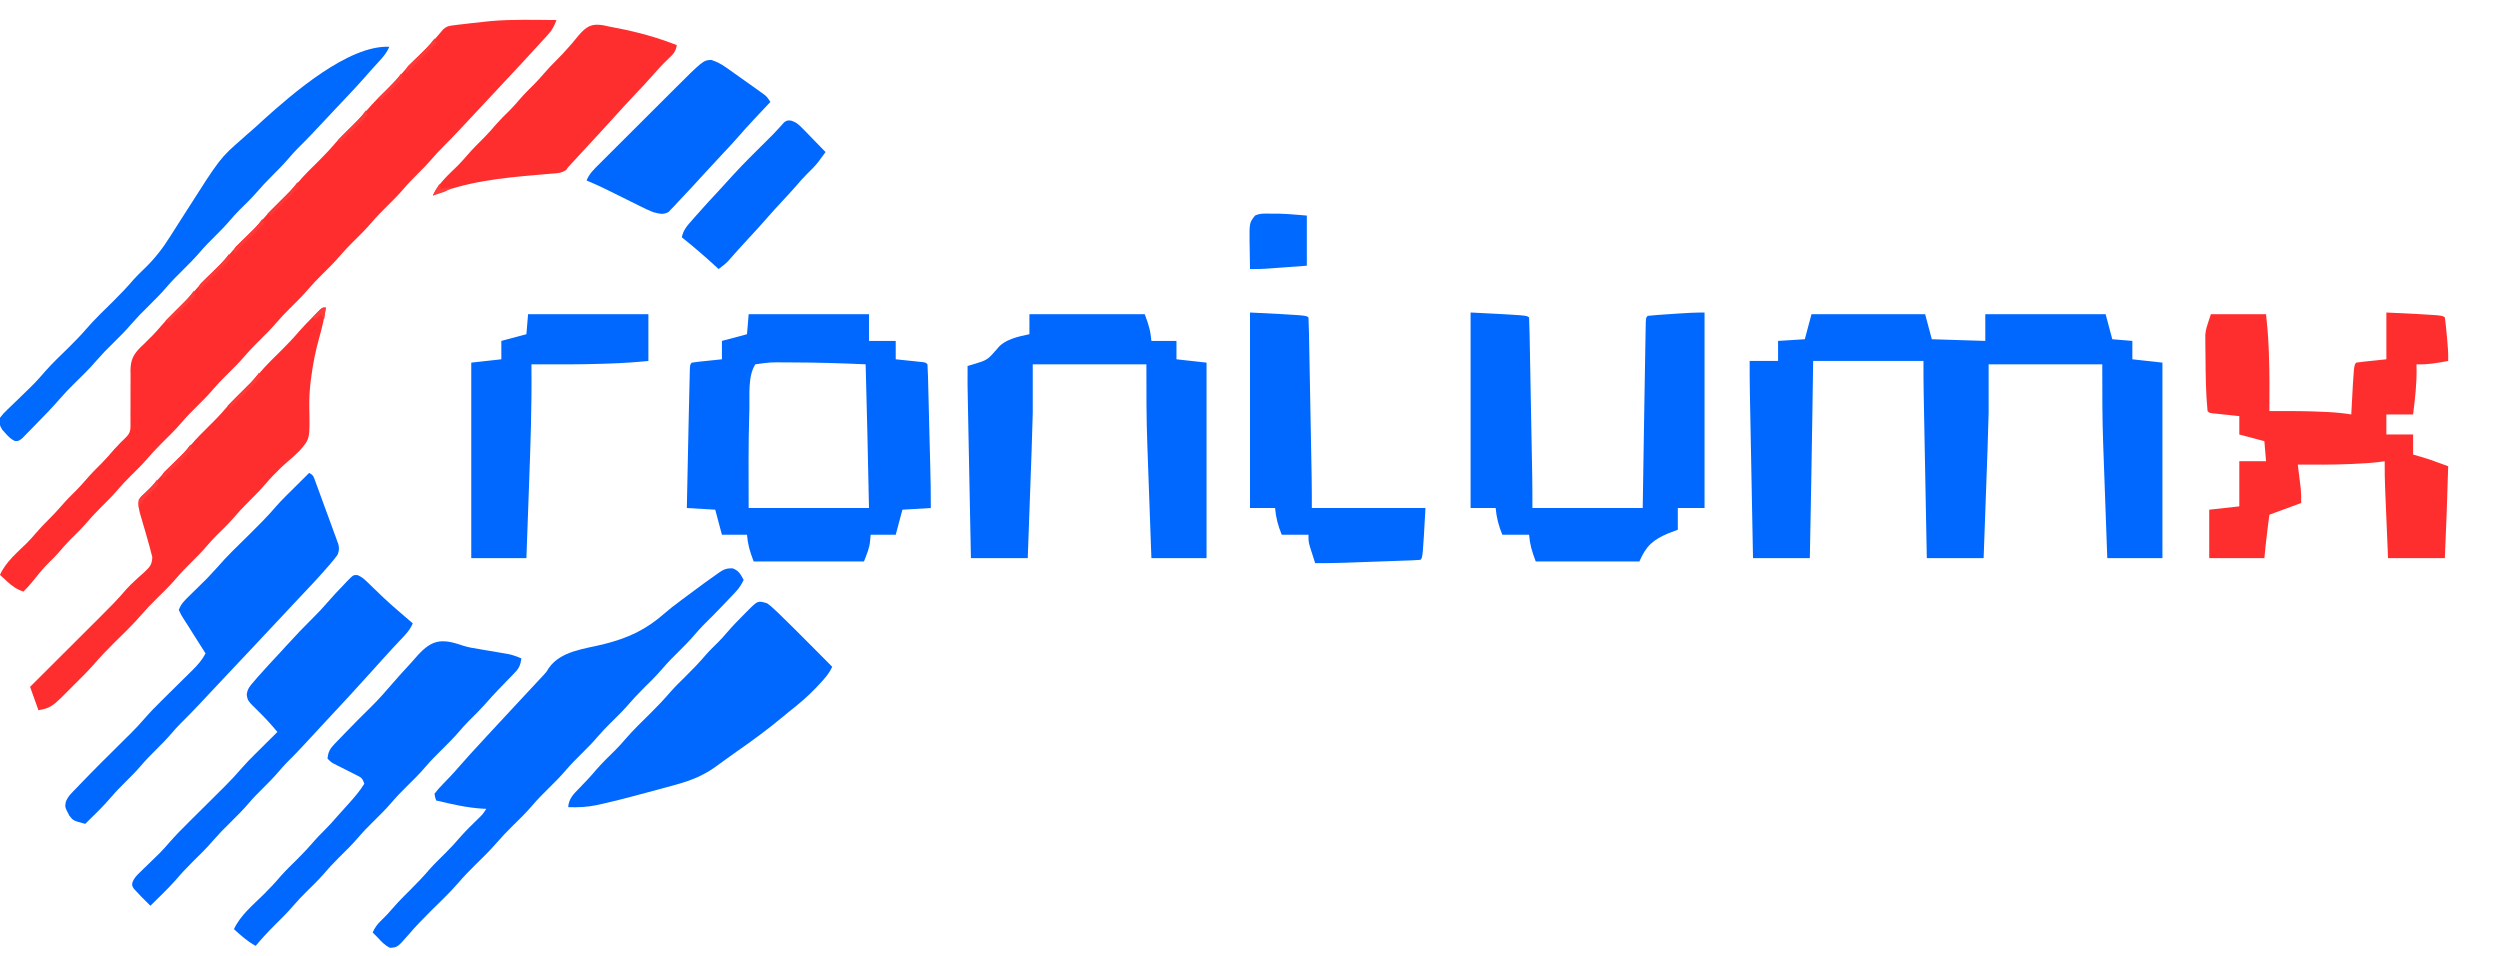 <?xml version="1.0" encoding="UTF-8"?>
<svg version="1.1" xmlns="http://www.w3.org/2000/svg" width="1496" height="572">
<path d="M0 0 C22.44 0 44.88 0 68 0 C69.32 4.95 70.64 9.9 72 15 C87.84 15.495 87.84 15.495 104 16 C104 10.72 104 5.44 104 0 C127.76 0 151.52 0 176 0 C177.98 7.425 177.98 7.425 180 15 C185.94 15.495 185.94 15.495 192 16 C192 19.63 192 23.26 192 27 C197.94 27.66 203.88 28.32 210 29 C210 67.61 210 106.22 210 146 C199.11 146 188.22 146 177 146 C176.603 135.158 176.211 124.315 175.827 113.472 C175.648 108.434 175.467 103.396 175.282 98.358 C175.102 93.469 174.928 88.58 174.757 83.691 C174.691 81.854 174.624 80.016 174.556 78.178 C173.955 62.1 174 46.112 174 30 C151.56 30 129.12 30 106 30 C106 39.57 106 49.14 106 59 C105.822 66.292 105.617 73.576 105.344 80.863 C105.276 82.772 105.209 84.681 105.142 86.591 C104.969 91.501 104.79 96.411 104.609 101.321 C104.425 106.377 104.246 111.434 104.066 116.49 C103.717 126.327 103.36 136.164 103 146 C91.78 146 80.56 146 69 146 C68.738 132.239 68.477 118.478 68.218 104.717 C68.097 98.326 67.976 91.936 67.854 85.545 C67.737 79.373 67.62 73.2 67.504 67.027 C67.46 64.678 67.415 62.328 67.37 59.979 C67.307 56.676 67.245 53.374 67.184 50.071 C67.165 49.11 67.146 48.149 67.127 47.159 C67.009 40.769 67 34.393 67 28 C45.22 28 23.44 28 1 28 C0.856 37.632 0.711 47.264 0.562 57.188 C0.113 86.793 -0.416 116.397 -1 146 C-12.22 146 -23.44 146 -35 146 C-35.262 132.239 -35.523 118.478 -35.782 104.717 C-35.903 98.326 -36.024 91.936 -36.146 85.545 C-36.263 79.373 -36.38 73.2 -36.496 67.027 C-36.54 64.678 -36.585 62.328 -36.63 59.979 C-36.693 56.676 -36.755 53.374 -36.816 50.071 C-36.835 49.11 -36.854 48.149 -36.873 47.159 C-36.99 40.772 -37.015 34.388 -37 28 C-31.39 28 -25.78 28 -20 28 C-20 24.04 -20 20.08 -20 16 C-12.08 15.505 -12.08 15.505 -4 15 C-2.68 10.05 -1.36 5.1 0 0 Z " fill="#0068FE" transform="translate(1084,188)"/>
<path d="M0 0 C-1.304 3.395 -2.476 5.872 -4.938 8.562 C-5.564 9.253 -6.19 9.944 -6.836 10.656 C-7.55 11.43 -8.264 12.203 -9 13 C-10.195 14.315 -10.195 14.315 -11.414 15.656 C-18.282 23.192 -25.246 30.639 -32.21 38.085 C-33.956 39.953 -35.699 41.822 -37.441 43.691 C-43.761 50.473 -50.093 57.243 -56.438 64 C-57.088 64.694 -57.738 65.388 -58.408 66.103 C-61.481 69.372 -64.582 72.6 -67.766 75.762 C-70.055 78.035 -72.239 80.337 -74.312 82.812 C-77.076 86.023 -79.986 89.023 -83 92 C-85.911 94.876 -88.724 97.759 -91.375 100.875 C-94.414 104.433 -97.674 107.714 -101 111 C-104.285 114.245 -107.507 117.479 -110.5 121 C-113.976 125.09 -117.782 128.81 -121.598 132.578 C-124.343 135.303 -126.993 138.05 -129.5 141 C-132.976 145.09 -136.782 148.81 -140.598 152.578 C-143.343 155.303 -145.993 158.05 -148.5 161 C-151.976 165.09 -155.782 168.81 -159.598 172.578 C-162.343 175.303 -164.993 178.05 -167.5 181 C-170.976 185.09 -174.782 188.81 -178.598 192.578 C-181.343 195.303 -183.993 198.05 -186.5 201 C-189.976 205.09 -193.782 208.81 -197.598 212.578 C-200.343 215.303 -202.993 218.05 -205.5 221 C-208.493 224.521 -211.715 227.755 -215 231 C-218.264 234.224 -221.468 237.435 -224.438 240.938 C-228.125 245.278 -232.191 249.217 -236.238 253.218 C-239.724 256.68 -243.016 260.228 -246.195 263.977 C-248.979 267.097 -251.978 269.999 -254.954 272.934 C-257.581 275.539 -260.1 278.185 -262.5 281 C-265.782 284.85 -269.351 288.38 -272.949 291.929 C-276.22 295.174 -279.27 298.536 -282.258 302.039 C-284.968 305.09 -287.901 307.909 -290.805 310.773 C-293.443 313.45 -295.884 316.26 -298.328 319.113 C-299.942 320.935 -301.625 322.623 -303.375 324.312 C-307.254 328.113 -310.598 332.308 -313.984 336.547 C-315.581 338.49 -317.18 340.272 -319 342 C-323.065 340.628 -325.674 338.779 -328.812 335.875 C-329.603 335.151 -330.393 334.426 -331.207 333.68 C-331.799 333.125 -332.39 332.571 -333 332 C-329.689 324.38 -322.527 318.451 -316.676 312.707 C-314.889 310.887 -313.225 308.995 -311.562 307.062 C-309.144 304.254 -306.641 301.6 -304 299 C-301.38 296.42 -298.897 293.789 -296.5 291 C-293.482 287.489 -290.266 284.247 -286.969 281 C-285.06 279.061 -283.273 277.063 -281.5 275 C-278.484 271.49 -275.269 268.249 -271.973 265.004 C-269.434 262.425 -267.093 259.702 -264.738 256.957 C-262.404 254.329 -259.912 251.884 -257.383 249.445 C-254.998 246.952 -254.881 245.195 -254.906 241.861 C-254.908 241.006 -254.911 240.151 -254.914 239.27 C-254.919 238.343 -254.924 237.416 -254.93 236.461 C-254.921 234.499 -254.911 232.536 -254.898 230.574 C-254.882 227.48 -254.875 224.387 -254.9 221.292 C-254.921 218.306 -254.898 215.322 -254.867 212.336 C-254.885 211.421 -254.902 210.506 -254.92 209.564 C-254.804 203.311 -253.235 200.175 -248.843 195.728 C-248.235 195.158 -247.626 194.588 -247 194 C-245.832 192.835 -244.665 191.668 -243.5 190.5 C-242.915 189.925 -242.33 189.35 -241.727 188.758 C-240.023 187.023 -238.449 185.228 -236.875 183.375 C-233.595 179.561 -230.075 176.034 -226.5 172.5 C-223.072 169.11 -219.677 165.748 -216.562 162.062 C-212.686 157.486 -208.375 153.35 -204.116 149.135 C-200.543 145.586 -197.154 141.969 -193.902 138.121 C-190.674 134.522 -187.192 131.173 -183.755 127.775 C-180.913 124.952 -178.15 122.124 -175.562 119.062 C-172.254 115.157 -168.635 111.597 -165 108 C-159.585 102.655 -159.585 102.655 -154.5 97 C-150.649 92.441 -146.353 88.329 -142.115 84.135 C-138.543 80.585 -135.154 76.968 -131.902 73.121 C-128.674 69.522 -125.192 66.173 -121.755 62.775 C-118.913 59.952 -116.15 57.124 -113.562 54.062 C-109.686 49.486 -105.375 45.35 -101.116 41.135 C-97.543 37.586 -94.154 33.969 -90.902 30.121 C-87.682 26.53 -84.209 23.189 -80.78 19.799 C-77.146 16.191 -73.67 12.504 -70.367 8.586 C-69.916 8.063 -69.465 7.539 -69 7 C-68.364 6.237 -68.364 6.237 -67.714 5.458 C-65.526 3.597 -64.04 3.431 -61.203 3.086 C-60.253 2.965 -59.303 2.844 -58.323 2.72 C-57.309 2.606 -56.295 2.492 -55.25 2.375 C-53.677 2.188 -53.677 2.188 -52.073 1.997 C-49.05 1.646 -46.026 1.318 -43 1 C-41.723 0.865 -40.445 0.729 -39.129 0.59 C-26.135 -0.497 -13.026 -0.089 0 0 Z " fill="#FF2D2D" transform="translate(333,12)"/>
<path d="M0 0 C23.76 0 47.52 0 72 0 C72 5.28 72 10.56 72 16 C77.28 16 82.56 16 88 16 C88 19.63 88 23.26 88 27 C89.932 27.199 89.932 27.199 91.902 27.402 C93.581 27.58 95.259 27.759 96.938 27.938 C97.788 28.025 98.638 28.112 99.514 28.201 C100.323 28.288 101.131 28.375 101.965 28.465 C102.714 28.543 103.463 28.622 104.234 28.703 C106 29 106 29 107 30 C107.154 32.307 107.239 34.62 107.297 36.931 C107.317 37.657 107.336 38.382 107.357 39.129 C107.421 41.543 107.478 43.957 107.535 46.371 C107.578 48.05 107.622 49.728 107.665 51.407 C107.757 54.937 107.844 58.467 107.93 61.997 C108.039 66.499 108.153 71.001 108.27 75.503 C108.381 79.813 108.489 84.123 108.598 88.434 C108.629 89.654 108.629 89.654 108.66 90.898 C108.871 99.267 109.054 107.628 109 116 C100.585 116.495 100.585 116.495 92 117 C90.68 121.95 89.36 126.9 88 132 C83.05 132 78.1 132 73 132 C72.897 133.155 72.794 134.31 72.688 135.5 C72.265 140.231 70.815 143.16 69 148 C47.22 148 25.44 148 3 148 C0.641 141.709 -0.442 138.247 -1 132 C-5.95 132 -10.9 132 -16 132 C-17.32 127.05 -18.64 122.1 -20 117 C-25.61 116.67 -31.22 116.34 -37 116 C-36.681 100 -36.347 84 -36 68 C-35.978 66.994 -35.957 65.988 -35.934 64.952 C-35.816 59.483 -35.692 54.015 -35.559 48.547 C-35.52 46.891 -35.482 45.235 -35.446 43.579 C-35.396 41.293 -35.339 39.008 -35.281 36.723 C-35.236 34.801 -35.236 34.801 -35.189 32.84 C-35 30 -35 30 -34 29 C-32.662 28.775 -31.314 28.606 -29.965 28.465 C-29.156 28.378 -28.347 28.291 -27.514 28.201 C-26.664 28.114 -25.813 28.027 -24.938 27.938 C-24.083 27.847 -23.229 27.756 -22.35 27.662 C-20.233 27.437 -18.117 27.218 -16 27 C-16 23.37 -16 19.74 -16 16 C-11.05 14.68 -6.1 13.36 -1 12 C-0.67 8.04 -0.34 4.08 0 0 Z M4 30 C-0.647 37.183 0.688 48.769 0.438 57 C0.416 57.669 0.395 58.338 0.373 59.028 C-0.214 78.016 -0.064 97.004 0 116 C23.76 116 47.52 116 72 116 C71.42 87.33 70.798 58.664 70 30 C55.248 29.353 40.516 28.897 25.75 28.875 C23.87 28.868 23.87 28.868 21.953 28.861 C12.911 28.766 12.911 28.766 4 30 Z " fill="#0068FE" transform="translate(448,188)"/>
<path d="M0 0 C33.612 1.612 33.612 1.612 35 3 C35.227 4.414 35.394 5.837 35.535 7.262 C35.622 8.134 35.709 9.006 35.799 9.904 C35.886 10.823 35.973 11.741 36.062 12.688 C36.199 14.036 36.199 14.036 36.338 15.412 C36.782 19.96 37.114 24.424 37 29 C30.622 30.173 24.497 31.295 18 31 C18.023 31.657 18.046 32.315 18.07 32.992 C18.25 42.441 17.164 51.643 16 61 C10.72 61 5.44 61 0 61 C0 64.96 0 68.92 0 73 C5.28 73 10.56 73 16 73 C16 76.96 16 80.92 16 85 C17.423 85.412 18.846 85.825 20.312 86.25 C25.973 87.891 31.474 89.962 37 92 C36.459 110.34 35.844 128.67 35 147 C23.78 147 12.56 147 1 147 C0.713 140.187 0.428 133.373 0.146 126.559 C0.049 124.244 -0.048 121.929 -0.146 119.614 C-0.286 116.275 -0.425 112.936 -0.562 109.598 C-0.606 108.572 -0.65 107.547 -0.695 106.49 C-0.933 100.654 -1.042 94.841 -1 89 C-2.111 89.153 -3.222 89.307 -4.367 89.465 C-9.278 90.076 -14.183 90.346 -19.125 90.562 C-20.066 90.605 -21.006 90.647 -21.975 90.691 C-32.316 91.117 -42.653 91.098 -53 91 C-52.856 92.158 -52.711 93.315 -52.562 94.508 C-52.375 96.047 -52.187 97.586 -52 99.125 C-51.905 99.886 -51.809 100.646 -51.711 101.43 C-51.576 102.551 -51.576 102.551 -51.438 103.695 C-51.354 104.376 -51.27 105.057 -51.184 105.758 C-50.959 108.497 -51 111.252 -51 114 C-57.27 116.31 -63.54 118.62 -70 121 C-70.309 123.434 -70.619 125.868 -70.938 128.375 C-71.033 129.119 -71.128 129.864 -71.226 130.63 C-71.913 136.084 -72.453 141.525 -73 147 C-83.89 147 -94.78 147 -106 147 C-106 137.43 -106 127.86 -106 118 C-97.09 117.01 -97.09 117.01 -88 116 C-88 107.09 -88 98.18 -88 89 C-82.72 89 -77.44 89 -72 89 C-72.33 85.04 -72.66 81.08 -73 77 C-77.95 75.68 -82.9 74.36 -88 73 C-88 69.37 -88 65.74 -88 62 C-89.288 61.867 -90.576 61.734 -91.902 61.598 C-93.581 61.42 -95.259 61.241 -96.938 61.062 C-97.788 60.975 -98.638 60.888 -99.514 60.799 C-100.323 60.712 -101.131 60.625 -101.965 60.535 C-102.714 60.457 -103.463 60.378 -104.234 60.297 C-106 60 -106 60 -107 59 C-108.07 48.178 -108.142 37.234 -108.231 26.368 C-108.25 24.411 -108.282 22.454 -108.315 20.497 C-108.319 19.268 -108.324 18.04 -108.328 16.773 C-108.337 15.685 -108.347 14.596 -108.356 13.474 C-108 10 -108 10 -105 1 C-94.11 1 -83.22 1 -72 1 C-71.253 7.725 -70.71 14.262 -70.438 21 C-70.395 22.022 -70.353 23.044 -70.309 24.098 C-69.87 35.73 -69.904 47.361 -70 59 C-68.728 58.988 -67.455 58.977 -66.145 58.965 C-56.626 58.906 -47.135 58.989 -37.625 59.438 C-36.765 59.477 -35.905 59.516 -35.019 59.556 C-30.289 59.799 -25.676 60.25 -21 61 C-20.939 59.84 -20.879 58.68 -20.816 57.484 C-19.431 31.431 -19.431 31.431 -18 30 C-16.662 29.775 -15.314 29.606 -13.965 29.465 C-12.872 29.347 -12.872 29.347 -11.758 29.226 C-10.827 29.131 -9.896 29.036 -8.938 28.938 C-5.988 28.628 -3.039 28.319 0 28 C0 18.76 0 9.52 0 0 Z " fill="#FF2E2E" transform="translate(1428,187)"/>
<path d="M0 0 C33.684 1.684 33.684 1.684 35 3 C35.156 6.137 35.247 9.254 35.297 12.394 C35.317 13.381 35.336 14.368 35.357 15.385 C35.421 18.671 35.478 21.956 35.535 25.242 C35.578 27.524 35.622 29.805 35.665 32.087 C35.757 36.884 35.844 41.681 35.93 46.478 C36.039 52.605 36.153 58.732 36.27 64.86 C36.38 70.716 36.489 76.573 36.598 82.43 C36.618 83.539 36.639 84.649 36.66 85.792 C36.719 88.966 36.776 92.139 36.832 95.312 C36.849 96.234 36.867 97.156 36.884 98.106 C36.994 104.407 37 110.696 37 117 C58.78 117 80.56 117 103 117 C103.144 107.657 103.289 98.314 103.438 88.688 C103.599 78.54 103.764 68.392 103.93 58.244 C103.976 55.479 104.021 52.713 104.066 49.947 C104.185 42.621 104.308 35.295 104.441 27.969 C104.48 25.739 104.518 23.51 104.554 21.28 C104.604 18.2 104.661 15.119 104.719 12.039 C104.739 10.673 104.739 10.673 104.76 9.28 C104.886 3.114 104.886 3.114 106 2 C107.999 1.771 110.005 1.604 112.012 1.465 C113.245 1.378 114.478 1.291 115.748 1.201 C117.048 1.114 118.348 1.027 119.688 0.938 C120.968 0.847 122.249 0.756 123.568 0.662 C129.073 0.281 134.477 0 140 0 C140 38.61 140 77.22 140 117 C134.72 117 129.44 117 124 117 C124 121.29 124 125.58 124 130 C122.185 130.681 120.37 131.361 118.5 132.062 C109.173 135.972 105.018 139.625 101 149 C80.54 149 60.08 149 39 149 C36.641 142.709 35.558 139.247 35 133 C29.72 133 24.44 133 19 133 C16.761 127.549 15.524 122.868 15 117 C10.05 117 5.1 117 0 117 C0 78.39 0 39.78 0 0 Z " fill="#0068FE" transform="translate(880,187)"/>
<path d="M0 0 C22.77 0 45.54 0 69 0 C71.359 6.291 72.442 9.753 73 16 C77.95 16 82.9 16 88 16 C88 19.63 88 23.26 88 27 C93.94 27.66 99.88 28.32 106 29 C106 67.61 106 106.22 106 146 C95.11 146 84.22 146 73 146 C72.603 135.158 72.211 124.315 71.827 113.472 C71.648 108.434 71.467 103.396 71.282 98.358 C71.102 93.469 70.928 88.58 70.757 83.691 C70.691 81.854 70.624 80.016 70.556 78.178 C69.955 62.1 70 46.112 70 30 C47.56 30 25.12 30 2 30 C2 39.57 2 49.14 2 59 C1.822 66.292 1.617 73.576 1.344 80.863 C1.276 82.772 1.209 84.681 1.142 86.591 C0.969 91.501 0.79 96.411 0.609 101.321 C0.425 106.377 0.246 111.434 0.066 116.49 C-0.283 126.327 -0.64 136.164 -1 146 C-12.22 146 -23.44 146 -35 146 C-35.262 132.778 -35.523 119.555 -35.782 106.333 C-35.903 100.193 -36.024 94.052 -36.146 87.912 C-36.263 81.979 -36.38 76.046 -36.496 70.113 C-36.54 67.857 -36.585 65.6 -36.63 63.344 C-37.083 40.637 -37.083 40.637 -37 31 C-36.047 30.72 -35.095 30.441 -34.113 30.152 C-25.177 27.487 -25.177 27.487 -19.254 20.707 C-15.154 15.126 -6.448 13.314 0 12 C0 8.04 0 4.08 0 0 Z " fill="#0068FE" transform="translate(616,188)"/>
<path d="M0 0 C3.802 1.309 4.835 3.508 6.734 6.941 C5.378 9.945 3.836 12.127 1.574 14.516 C0.95 15.179 0.325 15.842 -0.318 16.525 C-0.982 17.22 -1.645 17.914 -2.328 18.629 C-3.006 19.345 -3.683 20.061 -4.381 20.799 C-8.636 25.282 -12.968 29.678 -17.371 34.016 C-19.194 35.868 -20.892 37.778 -22.578 39.754 C-25.641 43.33 -28.918 46.635 -32.266 49.941 C-35.529 53.165 -38.734 56.377 -41.703 59.879 C-45.392 64.22 -49.458 68.16 -53.505 72.162 C-56.969 75.602 -60.237 79.127 -63.395 82.852 C-66.407 86.216 -69.651 89.347 -72.864 92.52 C-75.609 95.245 -78.258 97.992 -80.766 100.941 C-83.758 104.462 -86.981 107.697 -90.266 110.941 C-93.529 114.165 -96.734 117.377 -99.703 120.879 C-102.866 124.601 -106.295 128.01 -109.766 131.441 C-113.194 134.831 -116.588 138.193 -119.703 141.879 C-123.539 146.407 -127.791 150.519 -132.029 154.668 C-135.048 157.642 -137.937 160.667 -140.703 163.879 C-144.978 168.831 -149.637 173.363 -154.305 177.941 C-157.531 181.13 -160.658 184.339 -163.609 187.785 C-168.892 193.918 -174.767 199.485 -180.527 205.164 C-185.114 209.711 -189.578 214.28 -193.75 219.213 C-200.411 226.809 -200.411 226.809 -204.891 227.129 C-208.009 225.57 -209.935 223.517 -212.266 220.941 C-212.864 220.343 -213.462 219.745 -214.078 219.129 C-214.47 218.737 -214.862 218.345 -215.266 217.941 C-213.926 214.935 -212.467 212.944 -210.078 210.691 C-207.632 208.321 -205.34 205.916 -203.141 203.316 C-199.86 199.502 -196.34 195.976 -192.766 192.441 C-188.711 188.432 -184.826 184.383 -181.137 180.031 C-178.124 176.666 -174.88 173.536 -171.668 170.363 C-168.343 167.063 -165.226 163.663 -162.195 160.09 C-159.035 156.572 -155.645 153.281 -152.264 149.977 C-149.405 147.235 -149.405 147.235 -147.266 143.941 C-147.923 143.916 -148.58 143.89 -149.258 143.863 C-158.85 143.291 -167.95 141.167 -177.266 138.941 C-177.895 137.112 -177.895 137.112 -178.266 134.941 C-176.665 132.819 -175.127 131.06 -173.266 129.191 C-172.234 128.114 -171.202 127.036 -170.172 125.957 C-169.668 125.437 -169.164 124.917 -168.645 124.381 C-166.956 122.619 -165.354 120.794 -163.766 118.941 C-159.047 113.505 -154.144 108.234 -149.266 102.941 C-148.305 101.897 -147.344 100.853 -146.383 99.809 C-141.032 93.999 -135.658 88.212 -130.266 82.441 C-125.798 77.659 -121.335 72.871 -116.891 68.066 C-115.515 66.58 -114.139 65.095 -112.736 63.635 C-111.186 61.942 -111.186 61.942 -109.94 59.793 C-102.842 49.493 -88.661 48.289 -77.265 45.485 C-62.283 41.737 -51.675 36.805 -40.083 26.533 C-37.699 24.445 -35.2 22.539 -32.66 20.645 C-31.892 20.063 -31.124 19.482 -30.333 18.883 C-26.328 15.878 -22.306 12.898 -18.266 9.941 C-17.525 9.398 -16.785 8.855 -16.022 8.295 C-13.993 6.821 -11.947 5.376 -9.891 3.941 C-9.303 3.514 -8.715 3.086 -8.109 2.646 C-5.22 0.681 -3.528 -0.063 0 0 Z " fill="#0068FE" transform="translate(438.266,340.059)"/>
<path d="M0 0 C-0.888 5.901 -2.141 11.616 -3.778 17.349 C-6.044 25.382 -7.691 33.343 -8.75 41.625 C-8.879 42.624 -9.008 43.623 -9.141 44.653 C-9.759 49.995 -10.045 55.18 -9.91 60.559 C-9.55 78.637 -9.55 78.637 -15.667 85.666 C-18.107 88.107 -20.629 90.393 -23.294 92.587 C-25.486 94.403 -27.457 96.395 -29.438 98.438 C-30.354 99.339 -30.354 99.339 -31.289 100.258 C-33.047 102.048 -34.682 103.906 -36.312 105.812 C-39.223 109.202 -42.322 112.365 -45.5 115.5 C-49.24 119.19 -52.782 122.975 -56.191 126.973 C-59.177 130.319 -62.409 133.416 -65.598 136.566 C-67.637 138.632 -69.555 140.73 -71.438 142.938 C-74.302 146.289 -77.363 149.406 -80.5 152.5 C-83.553 155.512 -86.541 158.535 -89.312 161.812 C-93.199 166.376 -97.483 170.536 -101.763 174.726 C-104.741 177.66 -107.591 180.638 -110.312 183.812 C-115.415 189.723 -121.058 195.102 -126.617 200.578 C-130.978 204.899 -135.163 209.27 -139.159 213.928 C-142.964 218.211 -147.067 222.21 -151.125 226.25 C-152.005 227.134 -152.886 228.019 -153.793 228.93 C-155.075 230.21 -155.075 230.21 -156.383 231.516 C-157.15 232.282 -157.917 233.048 -158.708 233.837 C-163.428 238.291 -165.296 239.883 -172 241 C-173.65 236.38 -175.3 231.76 -177 227 C-175.461 225.467 -173.923 223.933 -172.338 222.354 C-167.23 217.263 -162.126 212.169 -157.023 207.075 C-153.932 203.989 -150.839 200.903 -147.745 197.82 C-144.754 194.84 -141.765 191.857 -138.778 188.872 C-137.643 187.739 -136.507 186.607 -135.37 185.476 C-129.894 180.025 -124.452 174.592 -119.477 168.671 C-117.825 166.802 -116.055 165.124 -114.219 163.438 C-113.605 162.868 -112.992 162.298 -112.359 161.711 C-111.103 160.555 -109.831 159.414 -108.547 158.289 C-105.305 155.227 -104.033 153.947 -103.871 149.355 C-104.199 147.892 -104.583 146.441 -105 145 C-105.252 144.044 -105.504 143.089 -105.764 142.104 C-106.964 137.695 -108.265 133.317 -109.561 128.936 C-109.872 127.86 -110.183 126.784 -110.504 125.676 C-110.791 124.706 -111.078 123.735 -111.373 122.736 C-111.995 120.021 -112.229 117.772 -112 115 C-110.496 113.043 -110.496 113.043 -108.438 111.188 C-105.737 108.656 -103.193 106.147 -100.812 103.312 C-97.556 99.517 -94.054 96.014 -90.5 92.5 C-87.051 89.089 -83.639 85.704 -80.5 82 C-77.361 78.296 -73.949 74.911 -70.5 71.5 C-67.072 68.11 -63.677 64.748 -60.562 61.062 C-57.254 57.157 -53.635 53.597 -50 50 C-44.615 44.688 -44.615 44.688 -39.562 39.062 C-35.501 34.253 -30.945 29.921 -26.476 25.495 C-22.759 21.8 -19.208 18.051 -15.82 14.051 C-13.205 11.105 -10.456 8.301 -7.688 5.5 C-7.159 4.958 -6.63 4.417 -6.085 3.859 C-2.237 0 -2.237 0 0 0 Z " fill="#FF2E2E" transform="translate(195,184)"/>
<path d="M0 0 C2.144 1.537 2.144 1.537 4.367 3.621 C5.236 4.434 6.104 5.248 6.999 6.085 C13.121 11.998 19.127 18.025 25.125 24.062 C26.476 25.419 27.828 26.775 29.18 28.131 C32.456 31.418 35.729 34.708 39 38 C37.021 42.28 34.259 45.272 31.062 48.688 C30.185 49.626 30.185 49.626 29.29 50.584 C24.23 55.911 18.793 60.486 13 65 C11.782 66.001 10.567 67.007 9.355 68.016 C0.588 75.295 -8.447 82.01 -17.824 88.481 C-20.079 90.055 -22.309 91.661 -24.535 93.277 C-25.283 93.817 -26.031 94.356 -26.801 94.912 C-28.215 95.933 -29.624 96.959 -31.029 97.992 C-38.344 103.239 -46.172 106.285 -54.82 108.621 C-56.041 108.959 -56.041 108.959 -57.286 109.304 C-59.897 110.024 -62.51 110.732 -65.125 111.438 C-66.016 111.68 -66.907 111.922 -67.825 112.172 C-78.298 115.019 -88.78 117.824 -99.375 120.188 C-100.232 120.383 -101.09 120.579 -101.973 120.781 C-107.696 121.989 -113.161 122.201 -119 122 C-118.639 116.881 -115.801 114.179 -112.375 110.688 C-111.269 109.528 -110.163 108.368 -109.059 107.207 C-108.26 106.375 -108.26 106.375 -107.445 105.526 C-105.711 103.695 -104.067 101.799 -102.438 99.875 C-98.8 95.659 -94.825 91.794 -90.844 87.906 C-88.693 85.762 -86.698 83.522 -84.719 81.219 C-79.993 75.761 -74.817 70.77 -69.672 65.711 C-65.493 61.575 -61.512 57.361 -57.68 52.902 C-54.931 49.789 -51.966 46.904 -49 44 C-44.679 39.729 -40.499 35.428 -36.57 30.789 C-34.166 28.049 -31.545 25.537 -28.949 22.98 C-27.148 21.15 -25.474 19.27 -23.812 17.312 C-20.44 13.391 -16.837 9.724 -13.188 6.062 C-12.324 5.192 -12.324 5.192 -11.443 4.304 C-5.484 -1.634 -5.484 -1.634 0 0 Z " fill="#0068FE" transform="translate(459,361)"/>
<path d="M0 0 C2.633 1.316 2.706 2.359 3.712 5.089 C4.035 5.957 4.358 6.825 4.692 7.719 C5.034 8.664 5.377 9.609 5.73 10.582 C6.085 11.548 6.44 12.513 6.805 13.508 C7.554 15.556 8.3 17.605 9.042 19.655 C10.181 22.794 11.339 25.925 12.498 29.057 C13.223 31.044 13.946 33.031 14.668 35.02 C15.017 35.958 15.366 36.897 15.725 37.864 C16.196 39.18 16.196 39.18 16.677 40.523 C16.957 41.292 17.237 42.062 17.526 42.855 C18.073 45.329 17.883 46.642 17 49 C15.512 51.011 14.016 52.872 12.375 54.75 C11.65 55.593 11.65 55.593 10.909 56.454 C5.094 63.147 -1.013 69.57 -7.112 76.003 C-10.071 79.133 -13.003 82.286 -15.938 85.438 C-22.923 92.929 -29.943 100.388 -36.968 107.843 C-39.648 110.688 -42.327 113.535 -45.006 116.382 C-46.331 117.789 -47.657 119.197 -48.982 120.605 C-52.419 124.255 -55.853 127.908 -59.281 131.566 C-59.988 132.319 -60.694 133.072 -61.422 133.848 C-62.756 135.27 -64.09 136.693 -65.422 138.117 C-69.267 142.213 -73.187 146.215 -77.19 150.157 C-78.981 151.981 -80.656 153.866 -82.312 155.812 C-85.223 159.202 -88.322 162.365 -91.5 165.5 C-94.616 168.574 -97.659 171.667 -100.5 175 C-103.341 178.333 -106.384 181.426 -109.5 184.5 C-112.595 187.553 -115.619 190.623 -118.438 193.938 C-123.276 199.618 -128.689 204.767 -134 210 C-141.13 208.099 -141.13 208.099 -143.457 205.16 C-146.167 200.018 -146.167 200.018 -145.681 197.054 C-144.51 193.521 -141.723 191.131 -139.188 188.5 C-138.555 187.833 -137.922 187.166 -137.27 186.479 C-128.945 177.78 -120.37 169.318 -111.813 160.85 C-111.219 160.26 -110.626 159.671 -110.014 159.063 C-108.904 157.962 -107.793 156.863 -106.679 155.767 C-103.849 152.955 -101.162 150.071 -98.554 147.052 C-95.157 143.128 -91.562 139.465 -87.859 135.832 C-86.529 134.514 -85.198 133.195 -83.867 131.877 C-81.8 129.834 -79.731 127.794 -77.659 125.755 C-75.638 123.764 -73.623 121.767 -71.609 119.77 C-70.991 119.164 -70.372 118.559 -69.734 117.935 C-66.611 114.83 -64.065 111.945 -62 108 C-62.343 107.461 -62.685 106.922 -63.038 106.367 C-64.61 103.891 -66.18 101.415 -67.75 98.938 C-68.289 98.09 -68.828 97.242 -69.383 96.369 C-70.441 94.698 -71.493 93.023 -72.537 91.343 C-73.457 89.869 -74.394 88.406 -75.354 86.958 C-76.516 85.129 -76.516 85.129 -78 82 C-76.83 78.579 -74.667 76.445 -72.113 73.953 C-70.952 72.808 -70.952 72.808 -69.768 71.641 C-68.957 70.852 -68.147 70.063 -67.312 69.25 C-60.82 62.933 -60.82 62.933 -54.73 56.234 C-48.982 49.535 -42.526 43.473 -36.252 37.272 C-30.55 31.632 -24.897 26.034 -19.695 19.922 C-16.177 15.932 -12.342 12.24 -8.562 8.5 C-7.736 7.678 -6.909 6.855 -6.057 6.008 C-4.04 4.003 -2.021 2 0 0 Z " fill="#0068FE" transform="translate(185,283)"/>
<path d="M0 0 C3.267 1.066 6.495 1.583 9.889 2.126 C11.663 2.431 11.663 2.431 13.473 2.743 C15.871 3.148 18.269 3.551 20.668 3.954 C22.417 4.256 22.417 4.256 24.201 4.563 C25.233 4.737 26.266 4.911 27.329 5.089 C30.118 5.698 32.57 6.572 35.182 7.712 C34.658 11.567 33.83 13.568 31.119 16.349 C30.491 17.003 29.864 17.658 29.217 18.333 C28.545 19.015 27.874 19.697 27.182 20.399 C25.803 21.831 24.426 23.263 23.049 24.696 C22.381 25.387 21.713 26.077 21.024 26.788 C18.724 29.189 16.508 31.658 14.307 34.149 C10.774 38.114 7.063 41.852 3.283 45.579 C1.408 47.482 -0.34 49.427 -2.068 51.462 C-5.302 55.239 -8.785 58.719 -12.318 62.212 C-15.768 65.623 -19.18 69.008 -22.318 72.712 C-25.983 77.036 -30.034 80.953 -34.061 84.935 C-36.924 87.778 -39.707 90.631 -42.318 93.712 C-45.983 98.036 -50.034 101.953 -54.061 105.935 C-56.924 108.778 -59.707 111.631 -62.318 114.712 C-65.982 119.035 -70.032 122.951 -74.058 126.932 C-77.522 130.372 -80.79 133.897 -83.947 137.622 C-86.96 140.987 -90.204 144.117 -93.416 147.29 C-96.162 150.015 -98.811 152.762 -101.318 155.712 C-104.786 159.792 -108.583 163.504 -112.39 167.264 C-116.402 171.245 -120.193 175.372 -123.818 179.712 C-128.764 177.085 -132.696 173.445 -136.818 169.712 C-132.967 161.391 -125.363 155.21 -118.937 148.849 C-115.363 145.299 -111.973 141.681 -108.721 137.833 C-105.498 134.239 -102.021 130.895 -98.589 127.502 C-95.013 123.951 -91.621 120.312 -88.357 116.47 C-86.749 114.633 -85.06 112.923 -83.318 111.212 C-80.288 108.228 -77.482 105.107 -74.709 101.884 C-72.577 99.435 -70.386 97.045 -68.193 94.649 C-64.753 90.82 -61.51 87.107 -58.818 82.712 C-60.027 79.087 -60.703 78.957 -64.002 77.302 C-64.847 76.869 -65.692 76.437 -66.563 75.991 C-67.451 75.548 -68.34 75.106 -69.256 74.649 C-71.006 73.766 -72.755 72.879 -74.502 71.989 C-75.671 71.405 -75.671 71.405 -76.863 70.809 C-78.818 69.712 -78.818 69.712 -80.818 67.712 C-80.523 63.81 -79.394 61.775 -76.713 58.997 C-76.066 58.318 -75.419 57.638 -74.752 56.938 C-74.052 56.224 -73.352 55.51 -72.631 54.774 C-71.915 54.029 -71.199 53.283 -70.461 52.515 C-65.251 47.112 -59.966 41.779 -54.601 36.531 C-49.962 31.968 -45.736 27.093 -41.486 22.168 C-38.306 18.498 -35.06 14.901 -31.743 11.353 C-30.583 10.09 -29.444 8.808 -28.327 7.506 C-19.014 -3.299 -13.379 -4.69 0 0 Z " fill="#0068FE" transform="translate(276.818,386.288)"/>
<path d="M0 0 C2.391 0.997 3.787 2.183 5.648 3.983 C6.321 4.625 6.994 5.267 7.687 5.928 C8.381 6.603 9.074 7.279 9.789 7.975 C11.157 9.291 12.527 10.606 13.898 11.92 C14.578 12.572 15.258 13.224 15.959 13.896 C19.237 16.975 22.628 19.919 26.039 22.85 C26.714 23.431 27.389 24.011 28.085 24.61 C29.734 26.026 31.386 27.438 33.039 28.85 C31.388 32.942 28.467 35.829 25.476 38.975 C24.385 40.14 23.294 41.305 22.203 42.471 C21.664 43.044 21.126 43.618 20.571 44.209 C18.469 46.46 16.408 48.745 14.351 51.037 C13.632 51.839 12.913 52.641 12.172 53.467 C11.468 54.253 10.764 55.04 10.039 55.85 C0.256 66.78 -9.714 77.532 -19.734 88.245 C-23.643 92.428 -27.526 96.634 -31.399 100.85 C-34.98 104.747 -38.624 108.554 -42.403 112.26 C-44.087 113.979 -45.647 115.771 -47.211 117.6 C-50.144 121.008 -53.262 124.194 -56.461 127.35 C-59.514 130.362 -62.502 133.385 -65.274 136.662 C-68.63 140.604 -72.284 144.211 -75.961 147.85 C-81.376 153.195 -81.376 153.195 -86.461 158.85 C-90.312 163.408 -94.608 167.521 -98.846 171.715 C-102.408 175.255 -105.79 178.86 -109.031 182.698 C-113.762 187.974 -118.918 192.874 -123.961 197.85 C-130.01 191.832 -130.01 191.832 -132.336 189.287 C-132.86 188.729 -133.383 188.171 -133.922 187.596 C-134.961 185.85 -134.961 185.85 -134.763 183.994 C-133.732 181.238 -132.283 179.848 -130.172 177.803 C-129.395 177.04 -128.618 176.277 -127.817 175.49 C-126.589 174.307 -126.589 174.307 -125.336 173.1 C-123.737 171.545 -122.141 169.988 -120.547 168.428 C-119.836 167.741 -119.125 167.054 -118.392 166.347 C-116.404 164.304 -114.54 162.231 -112.68 160.073 C-108.928 155.751 -104.937 151.716 -100.867 147.694 C-100.117 146.947 -99.367 146.2 -98.594 145.431 C-95.419 142.273 -92.238 139.12 -89.058 135.968 C-86.722 133.649 -84.388 131.328 -82.055 129.006 C-81.347 128.307 -80.64 127.608 -79.911 126.887 C-75.947 122.942 -72.189 118.888 -68.537 114.652 C-66.489 112.31 -64.328 110.104 -62.121 107.912 C-61.287 107.081 -60.452 106.249 -59.592 105.393 C-58.744 104.554 -57.897 103.714 -57.024 102.85 C-56.149 101.98 -55.274 101.11 -54.373 100.213 C-52.238 98.09 -50.101 95.969 -47.961 93.85 C-51.544 89.572 -55.213 85.5 -59.211 81.6 C-65.755 75.215 -65.755 75.215 -66.321 71.475 C-65.843 67.984 -64.501 66.513 -62.211 63.85 C-60.978 62.409 -60.978 62.409 -59.719 60.94 C-55.377 56.043 -50.934 51.242 -46.462 46.464 C-45.02 44.913 -43.593 43.35 -42.172 41.78 C-36.982 36.047 -31.661 30.5 -26.158 25.066 C-23.502 22.431 -20.945 19.764 -18.524 16.912 C-15.232 13.083 -11.783 9.417 -8.274 5.787 C-7.435 4.891 -7.435 4.891 -6.579 3.977 C-2.494 -0.191 -2.494 -0.191 0 0 Z " fill="#0068FE" transform="translate(213.961,344.15)"/>
<path d="M0 0 C33.684 1.684 33.684 1.684 35 3 C35.156 6.137 35.247 9.254 35.297 12.394 C35.317 13.381 35.336 14.368 35.357 15.385 C35.421 18.671 35.478 21.956 35.535 25.242 C35.578 27.524 35.622 29.805 35.665 32.087 C35.757 36.884 35.844 41.681 35.93 46.478 C36.039 52.605 36.153 58.732 36.27 64.86 C36.38 70.716 36.489 76.573 36.598 82.43 C36.618 83.539 36.639 84.649 36.66 85.792 C36.719 88.966 36.776 92.139 36.832 95.312 C36.849 96.234 36.867 97.156 36.884 98.106 C36.994 104.407 37 110.696 37 117 C59.44 117 81.88 117 105 117 C103.353 146.647 103.353 146.647 102 148 C100.362 148.152 98.717 148.238 97.072 148.297 C96.02 148.337 94.968 148.377 93.884 148.418 C92.737 148.457 91.589 148.495 90.406 148.535 C89.23 148.578 88.055 148.621 86.843 148.665 C84.345 148.756 81.846 148.844 79.348 148.93 C75.544 149.061 71.741 149.199 67.938 149.338 C65.51 149.425 63.083 149.511 60.656 149.598 C59.525 149.638 58.393 149.679 57.227 149.721 C51.147 149.929 45.084 150.041 39 150 C38.326 147.919 37.661 145.835 37 143.75 C36.629 142.59 36.258 141.43 35.875 140.234 C35 137 35 137 35 133 C29.72 133 24.44 133 19 133 C16.761 127.549 15.524 122.868 15 117 C10.05 117 5.1 117 0 117 C0 78.39 0 39.78 0 0 Z " fill="#0068FE" transform="translate(748,187)"/>
<path d="M0 0 C23.76 0 47.52 0 72 0 C72 9.24 72 18.48 72 28 C64.027 28.797 56.239 29.307 48.25 29.562 C46.963 29.605 45.677 29.647 44.351 29.691 C30.234 30.129 16.122 30.075 2 30 C2.008 30.641 2.016 31.282 2.024 31.943 C2.262 55.095 1.46 78.189 0.609 101.321 C0.425 106.377 0.246 111.434 0.066 116.49 C-0.283 126.327 -0.64 136.164 -1 146 C-11.89 146 -22.78 146 -34 146 C-34 107.39 -34 68.78 -34 29 C-25.09 28.01 -25.09 28.01 -16 27 C-16 23.37 -16 19.74 -16 16 C-11.05 14.68 -6.1 13.36 -1 12 C-0.67 8.04 -0.34 4.08 0 0 Z " fill="#0068FF" transform="translate(316,188)"/>
<path d="M0 0 C-1.521 3.508 -3.6 5.953 -6.188 8.75 C-8.944 11.743 -11.666 14.755 -14.332 17.828 C-17.956 21.982 -21.708 26 -25.5 30 C-26.906 31.488 -28.313 32.976 -29.719 34.465 C-30.428 35.215 -31.137 35.965 -31.867 36.738 C-33.949 38.946 -36.023 41.161 -38.094 43.379 C-43.753 49.441 -49.408 55.478 -55.324 61.293 C-57.07 63.071 -58.692 64.919 -60.312 66.812 C-63.223 70.202 -66.322 73.365 -69.5 76.5 C-73.24 80.19 -76.782 83.975 -80.191 87.973 C-83.177 91.319 -86.409 94.416 -89.598 97.566 C-91.637 99.632 -93.555 101.73 -95.438 103.938 C-98.302 107.289 -101.363 110.406 -104.5 113.5 C-107.574 116.533 -110.58 119.579 -113.375 122.875 C-116.561 126.615 -120.009 130.048 -123.5 133.5 C-126.928 136.89 -130.323 140.252 -133.438 143.938 C-136.746 147.843 -140.365 151.403 -144 155 C-149.415 160.345 -149.415 160.345 -154.5 166 C-157.784 169.887 -161.386 173.424 -165 177 C-170.385 182.312 -170.385 182.312 -175.438 187.938 C-179.46 192.701 -183.96 197.009 -188.408 201.371 C-191.494 204.415 -194.473 207.491 -197.301 210.777 C-201.881 216.082 -206.771 221.071 -211.688 226.062 C-212.157 226.551 -212.627 227.039 -213.111 227.543 C-214.482 228.969 -215.872 230.377 -217.262 231.785 C-218.483 233.036 -218.483 233.036 -219.729 234.313 C-222 236 -222 236 -224.176 235.868 C-226.596 234.716 -227.982 233.259 -229.75 231.25 C-230.364 230.575 -230.977 229.899 -231.609 229.203 C-233.352 226.442 -233.449 225.226 -233 222 C-231.092 219.54 -231.092 219.54 -228.434 216.98 C-227.962 216.518 -227.49 216.056 -227.004 215.58 C-225.493 214.103 -223.966 212.645 -222.438 211.188 C-220.452 209.269 -218.474 207.344 -216.496 205.418 C-216.012 204.949 -215.528 204.479 -215.029 203.995 C-211.749 200.797 -208.718 197.467 -205.75 193.982 C-201.439 189.1 -196.667 184.632 -192.027 180.066 C-188.407 176.481 -184.849 172.901 -181.531 169.031 C-176.494 163.163 -170.888 157.845 -165.383 152.422 C-161.058 148.137 -156.907 143.813 -152.968 139.174 C-150.969 136.966 -148.853 134.915 -146.701 132.857 C-140.458 126.847 -135.588 120.58 -131.004 113.243 C-129.833 111.37 -128.641 109.511 -127.445 107.654 C-125.361 104.418 -123.291 101.173 -121.225 97.925 C-101.292 66.6 -101.292 66.6 -88 55 C-87.245 54.318 -86.489 53.636 -85.711 52.934 C-84.45 51.811 -83.176 50.703 -81.887 49.613 C-79.72 47.76 -77.651 45.816 -75.562 43.875 C-58.232 28.272 -24.547 -1.162 0 0 Z " fill="#0069FE" transform="translate(233,28)"/>
<path d="M0 0 C1.259 0.28 2.519 0.559 3.816 0.848 C5.578 1.185 7.339 1.519 9.102 1.852 C21.076 4.203 32.454 7.41 43.816 11.848 C43.27 15.761 41.517 17.435 38.691 20.098 C35.122 23.481 31.878 27.028 28.664 30.742 C25.675 34.149 22.556 37.431 19.441 40.723 C14.579 45.885 9.767 51.081 5.043 56.371 C0.879 61.002 -3.365 65.56 -7.596 70.13 C-9.237 71.905 -10.875 73.683 -12.512 75.461 C-13.053 76.049 -13.595 76.637 -14.153 77.243 C-15.19 78.369 -16.227 79.495 -17.263 80.622 C-18.565 82.035 -19.874 83.442 -21.184 84.848 C-21.566 85.377 -21.949 85.907 -22.343 86.453 C-25.267 88.669 -28.584 88.577 -32.129 88.84 C-33.768 88.986 -35.408 89.132 -37.047 89.279 C-38.336 89.387 -38.336 89.387 -39.651 89.497 C-60.922 91.303 -82.324 93.499 -102.184 101.848 C-98.914 94.673 -92.69 89.301 -87.148 83.844 C-85.261 81.927 -83.497 79.952 -81.746 77.91 C-78.472 74.099 -74.95 70.597 -71.375 67.07 C-68.763 64.421 -66.351 61.636 -63.93 58.812 C-61.459 56.032 -58.802 53.456 -56.152 50.848 C-54.244 48.909 -52.456 46.911 -50.684 44.848 C-47.666 41.336 -44.45 38.095 -41.152 34.848 C-39.244 32.909 -37.456 30.911 -35.684 28.848 C-33.287 26.059 -30.804 23.428 -28.184 20.848 C-25.584 18.288 -23.121 15.68 -20.746 12.91 C-20.174 12.263 -19.601 11.616 -19.012 10.949 C-17.693 9.434 -16.417 7.882 -15.168 6.309 C-10.348 0.709 -7.374 -1.271 0 0 Z " fill="#FF2E2E" transform="translate(361.184,15.152)"/>
<path d="M0 0 C3.339 1.143 5.766 2.36 8.645 4.391 C10.166 5.456 10.166 5.456 11.719 6.543 C12.281 6.948 12.844 7.352 13.423 7.769 C15.618 9.346 17.829 10.901 20.039 12.457 C21.679 13.621 23.319 14.786 24.957 15.953 C25.751 16.516 26.546 17.079 27.365 17.659 C28.482 18.464 28.482 18.464 29.621 19.285 C30.288 19.763 30.956 20.241 31.643 20.734 C33.332 22.141 33.332 22.141 35.332 25.141 C34.705 25.805 34.705 25.805 34.066 26.482 C32.132 28.534 30.201 30.587 28.27 32.641 C27.613 33.337 26.956 34.033 26.279 34.75 C22.443 38.832 18.704 42.977 15.031 47.207 C12.284 50.333 9.434 53.36 6.582 56.391 C1.527 61.77 1.527 61.77 -3.457 67.215 C-5.649 69.642 -7.856 72.051 -10.087 74.442 C-11.258 75.7 -12.423 76.963 -13.585 78.229 C-15.674 80.492 -17.793 82.724 -19.918 84.953 C-20.58 85.678 -21.242 86.403 -21.923 87.15 C-22.566 87.813 -23.209 88.477 -23.871 89.16 C-24.435 89.759 -24.998 90.359 -25.579 90.976 C-28.868 92.81 -31.074 92.01 -34.668 91.141 C-37.307 90.137 -39.806 88.921 -42.324 87.648 C-43.03 87.302 -43.736 86.955 -44.464 86.598 C-46.703 85.496 -48.936 84.382 -51.168 83.266 C-53.402 82.16 -55.637 81.056 -57.872 79.955 C-59.257 79.271 -60.641 78.584 -62.023 77.894 C-66.183 75.827 -70.383 73.935 -74.668 72.141 C-73.038 68.018 -70.058 65.256 -66.968 62.198 C-66.386 61.614 -65.803 61.029 -65.203 60.427 C-63.277 58.497 -61.344 56.575 -59.41 54.652 C-58.064 53.308 -56.719 51.962 -55.373 50.617 C-52.55 47.795 -49.724 44.977 -46.895 42.161 C-43.285 38.569 -39.682 34.97 -36.082 31.369 C-33.301 28.588 -30.517 25.809 -27.732 23.032 C-26.404 21.707 -25.077 20.382 -23.75 19.055 C-4.858 0.186 -4.858 0.186 0 0 Z " fill="#0068FE" transform="translate(425.668,35.859)"/>
<path d="M0 0 C3.268 1.02 4.708 2.419 7.087 4.866 C7.883 5.675 8.679 6.484 9.499 7.317 C10.724 8.592 10.724 8.592 11.974 9.893 C12.81 10.747 13.646 11.601 14.507 12.481 C16.568 14.589 18.619 16.706 20.661 18.831 C19.736 20.094 18.807 21.354 17.876 22.612 C17.359 23.314 16.842 24.016 16.31 24.739 C14.209 27.405 11.86 29.714 9.427 32.073 C7.064 34.426 4.919 36.939 2.743 39.464 C0.101 42.468 -2.617 45.398 -5.339 48.331 C-8.55 51.794 -11.75 55.257 -14.839 58.831 C-18.391 62.938 -22.084 66.912 -25.778 70.891 C-29.718 75.139 -33.58 79.451 -37.401 83.807 C-39.257 85.745 -41.146 87.294 -43.339 88.831 C-44.338 87.905 -44.338 87.905 -45.358 86.96 C-51.839 81.005 -58.466 75.334 -65.339 69.831 C-64.464 65.379 -61.967 62.711 -59.026 59.393 C-58.49 58.779 -57.954 58.164 -57.401 57.531 C-52.302 51.715 -47.056 46.037 -41.778 40.384 C-39.503 37.93 -37.27 35.438 -35.026 32.956 C-28.369 25.678 -21.349 18.766 -14.339 11.831 C-12.003 9.518 -9.69 7.222 -7.495 4.776 C-6.948 4.175 -6.402 3.575 -5.839 2.956 C-5.019 2.032 -5.019 2.032 -4.182 1.089 C-2.339 -0.169 -2.339 -0.169 0 0 Z " fill="#0068FE" transform="translate(473.339,72.169)"/>
<path d="M0 0 C1.825 -0.004 1.825 -0.004 3.688 -0.008 C9.136 0.16 14.568 0.672 20 1.125 C20 11.025 20 20.925 20 31.125 C15.504 31.455 11.008 31.785 6.375 32.125 C4.264 32.282 4.264 32.282 2.111 32.441 C0.989 32.523 -0.133 32.604 -1.289 32.688 C-2.431 32.771 -3.572 32.855 -4.749 32.941 C-7.841 33.116 -10.904 33.158 -14 33.125 C-14.087 28.917 -14.141 24.709 -14.188 20.5 C-14.213 19.31 -14.238 18.12 -14.264 16.895 C-14.36 5.429 -14.36 5.429 -11 1.125 C-7.683 -0.519 -3.64 -0.008 0 0 Z " fill="#0069FF" transform="translate(762,127.875)"/>
<path d="M0 0 C0.33 0.99 0.66 1.98 1 3 C-5.27 9.27 -11.54 15.54 -18 22 C-18 19 -18 19 -16.671 17.346 C-16.061 16.759 -15.452 16.171 -14.824 15.566 C-14.161 14.917 -13.498 14.268 -12.814 13.6 C-12.113 12.927 -11.411 12.255 -10.688 11.562 C-9.314 10.233 -7.943 8.901 -6.574 7.566 C-5.962 6.978 -5.349 6.39 -4.718 5.783 C-2.962 3.961 -1.475 2.054 0 0 Z " fill="#FF3838" transform="translate(137,152)"/>
<path d="M0 0 C0.33 0.99 0.66 1.98 1 3 C-4.94 8.94 -10.88 14.88 -17 21 C-17.66 20.67 -18.32 20.34 -19 20 C-18.531 19.536 -18.062 19.073 -17.579 18.595 C-15.446 16.482 -13.317 14.366 -11.188 12.25 C-10.45 11.52 -9.712 10.791 -8.951 10.039 C-8.239 9.33 -7.527 8.621 -6.793 7.891 C-5.811 6.917 -5.811 6.917 -4.809 5.923 C-3.04 4.042 -1.506 2.095 0 0 Z " fill="#FF3737" transform="translate(155,223)"/>
<path d="M0 0 C0.33 0.99 0.66 1.98 1 3 C-4.94 8.94 -10.88 14.88 -17 21 C-17 18 -17 18 -15.762 16.438 C-15.195 15.892 -14.628 15.347 -14.043 14.785 C-13.425 14.181 -12.807 13.577 -12.17 12.955 C-11.516 12.331 -10.862 11.706 -10.188 11.062 C-8.908 9.827 -7.63 8.588 -6.355 7.348 C-5.785 6.801 -5.214 6.255 -4.626 5.692 C-2.905 3.901 -1.451 2.013 0 0 Z " fill="#FF3737" transform="translate(114,266)"/>
<path d="M0 0 C0.33 0.99 0.66 1.98 1 3 C-4.94 8.94 -10.88 14.88 -17 21 C-17 18 -17 18 -15.762 16.438 C-15.195 15.892 -14.628 15.347 -14.043 14.785 C-13.425 14.181 -12.807 13.577 -12.17 12.955 C-11.516 12.331 -10.862 11.706 -10.188 11.062 C-8.908 9.827 -7.63 8.588 -6.355 7.348 C-5.785 6.801 -5.214 6.255 -4.626 5.692 C-2.905 3.901 -1.451 2.013 0 0 Z " fill="#FF3838" transform="translate(157,131)"/>
<path d="M0 0 C0.33 0.99 0.66 1.98 1 3 C-4.94 8.94 -10.88 14.88 -17 21 C-17 18 -17 18 -15.762 16.438 C-15.195 15.892 -14.628 15.347 -14.043 14.785 C-13.425 14.181 -12.807 13.577 -12.17 12.955 C-11.516 12.331 -10.862 11.706 -10.188 11.062 C-8.908 9.827 -7.63 8.588 -6.355 7.348 C-5.785 6.801 -5.214 6.255 -4.626 5.692 C-2.905 3.901 -1.451 2.013 0 0 Z " fill="#FF3838" transform="translate(260,23)"/>
<path d="M0 0 C0.33 0.99 0.66 1.98 1 3 C-4.61 8.61 -10.22 14.22 -16 20 C-16.66 19.67 -17.32 19.34 -18 19 C-17.561 18.567 -17.123 18.133 -16.671 17.687 C-14.674 15.71 -12.681 13.73 -10.688 11.75 C-9.997 11.068 -9.307 10.386 -8.596 9.684 C-7.929 9.02 -7.262 8.356 -6.574 7.672 C-5.962 7.064 -5.349 6.457 -4.718 5.831 C-2.983 3.982 -1.482 2.055 0 0 Z " fill="#FF3636" transform="translate(178,109)"/>
<path d="M0 0 C0.33 0.99 0.66 1.98 1 3 C-4.28 8.28 -9.56 13.56 -15 19 C-15.66 18.67 -16.32 18.34 -17 18 C-16.592 17.597 -16.183 17.194 -15.762 16.778 C-13.901 14.938 -12.044 13.094 -10.188 11.25 C-9.545 10.616 -8.902 9.982 -8.24 9.328 C-7.618 8.709 -6.996 8.091 -6.355 7.453 C-5.785 6.888 -5.214 6.322 -4.626 5.739 C-2.927 3.921 -1.457 2.015 0 0 Z " fill="#FF3838" transform="translate(116,174)"/>
<path d="M0 0 C0.33 0.99 0.66 1.98 1 3 C-4.28 8.28 -9.56 13.56 -15 19 C-15.66 18.67 -16.32 18.34 -17 18 C-16.592 17.597 -16.183 17.194 -15.762 16.778 C-13.901 14.938 -12.044 13.094 -10.188 11.25 C-9.545 10.616 -8.902 9.982 -8.24 9.328 C-7.618 8.709 -6.996 8.091 -6.355 7.453 C-5.785 6.888 -5.214 6.322 -4.626 5.739 C-2.927 3.921 -1.457 2.015 0 0 Z " fill="#FF3838" transform="translate(219,66)"/>
<path d="M0 0 C0.33 0.99 0.66 1.98 1 3 C-3.29 7.29 -7.58 11.58 -12 16 C-12.66 15.67 -13.32 15.34 -14 15 C-13.241 14.252 -12.481 13.505 -11.699 12.734 C-10.695 11.74 -9.691 10.745 -8.688 9.75 C-8.188 9.259 -7.688 8.768 -7.174 8.262 C-4.543 5.649 -2.123 3.043 0 0 Z " fill="#FF3838" transform="translate(240,44)"/>
<path d="M0 0 C0.33 0.99 0.66 1.98 1 3 C-0.048 4.013 -0.048 4.013 -1.117 5.047 C-2.027 5.939 -2.937 6.831 -3.875 7.75 C-5.232 9.073 -5.232 9.073 -6.617 10.422 C-8.645 12.616 -9.889 14.267 -11 17 C-11.336 13.829 -11.36 12.46 -9.355 9.902 C-8.64 9.254 -7.925 8.606 -7.188 7.938 C-4.469 5.437 -2.133 3.022 0 0 Z " fill="#FF3939" transform="translate(94,287)"/>
<path d="M0 0 C0.33 0.99 0.66 1.98 1 3 C2.98 2.67 4.96 2.34 7 2 C4.772 4.228 3.342 4.692 0.375 5.625 C-0.442 5.885 -1.26 6.146 -2.102 6.414 C-2.728 6.607 -3.355 6.801 -4 7 C-2.796 4.506 -1.546 2.319 0 0 Z " fill="#FF3D3D" transform="translate(263,110)"/>
<path d="M0 0 C-0.33 2.31 -0.66 4.62 -1 7 C-1.66 6.01 -2.32 5.02 -3 4 C-3.99 4.99 -4.98 5.98 -6 7 C-6.66 6.67 -7.32 6.34 -8 6 C-7.048 4.994 -6.088 3.995 -5.125 3 C-4.591 2.443 -4.058 1.886 -3.508 1.312 C-2 0 -2 0 0 0 Z " fill="#FF3C3C" transform="translate(195,184)"/>
</svg>
